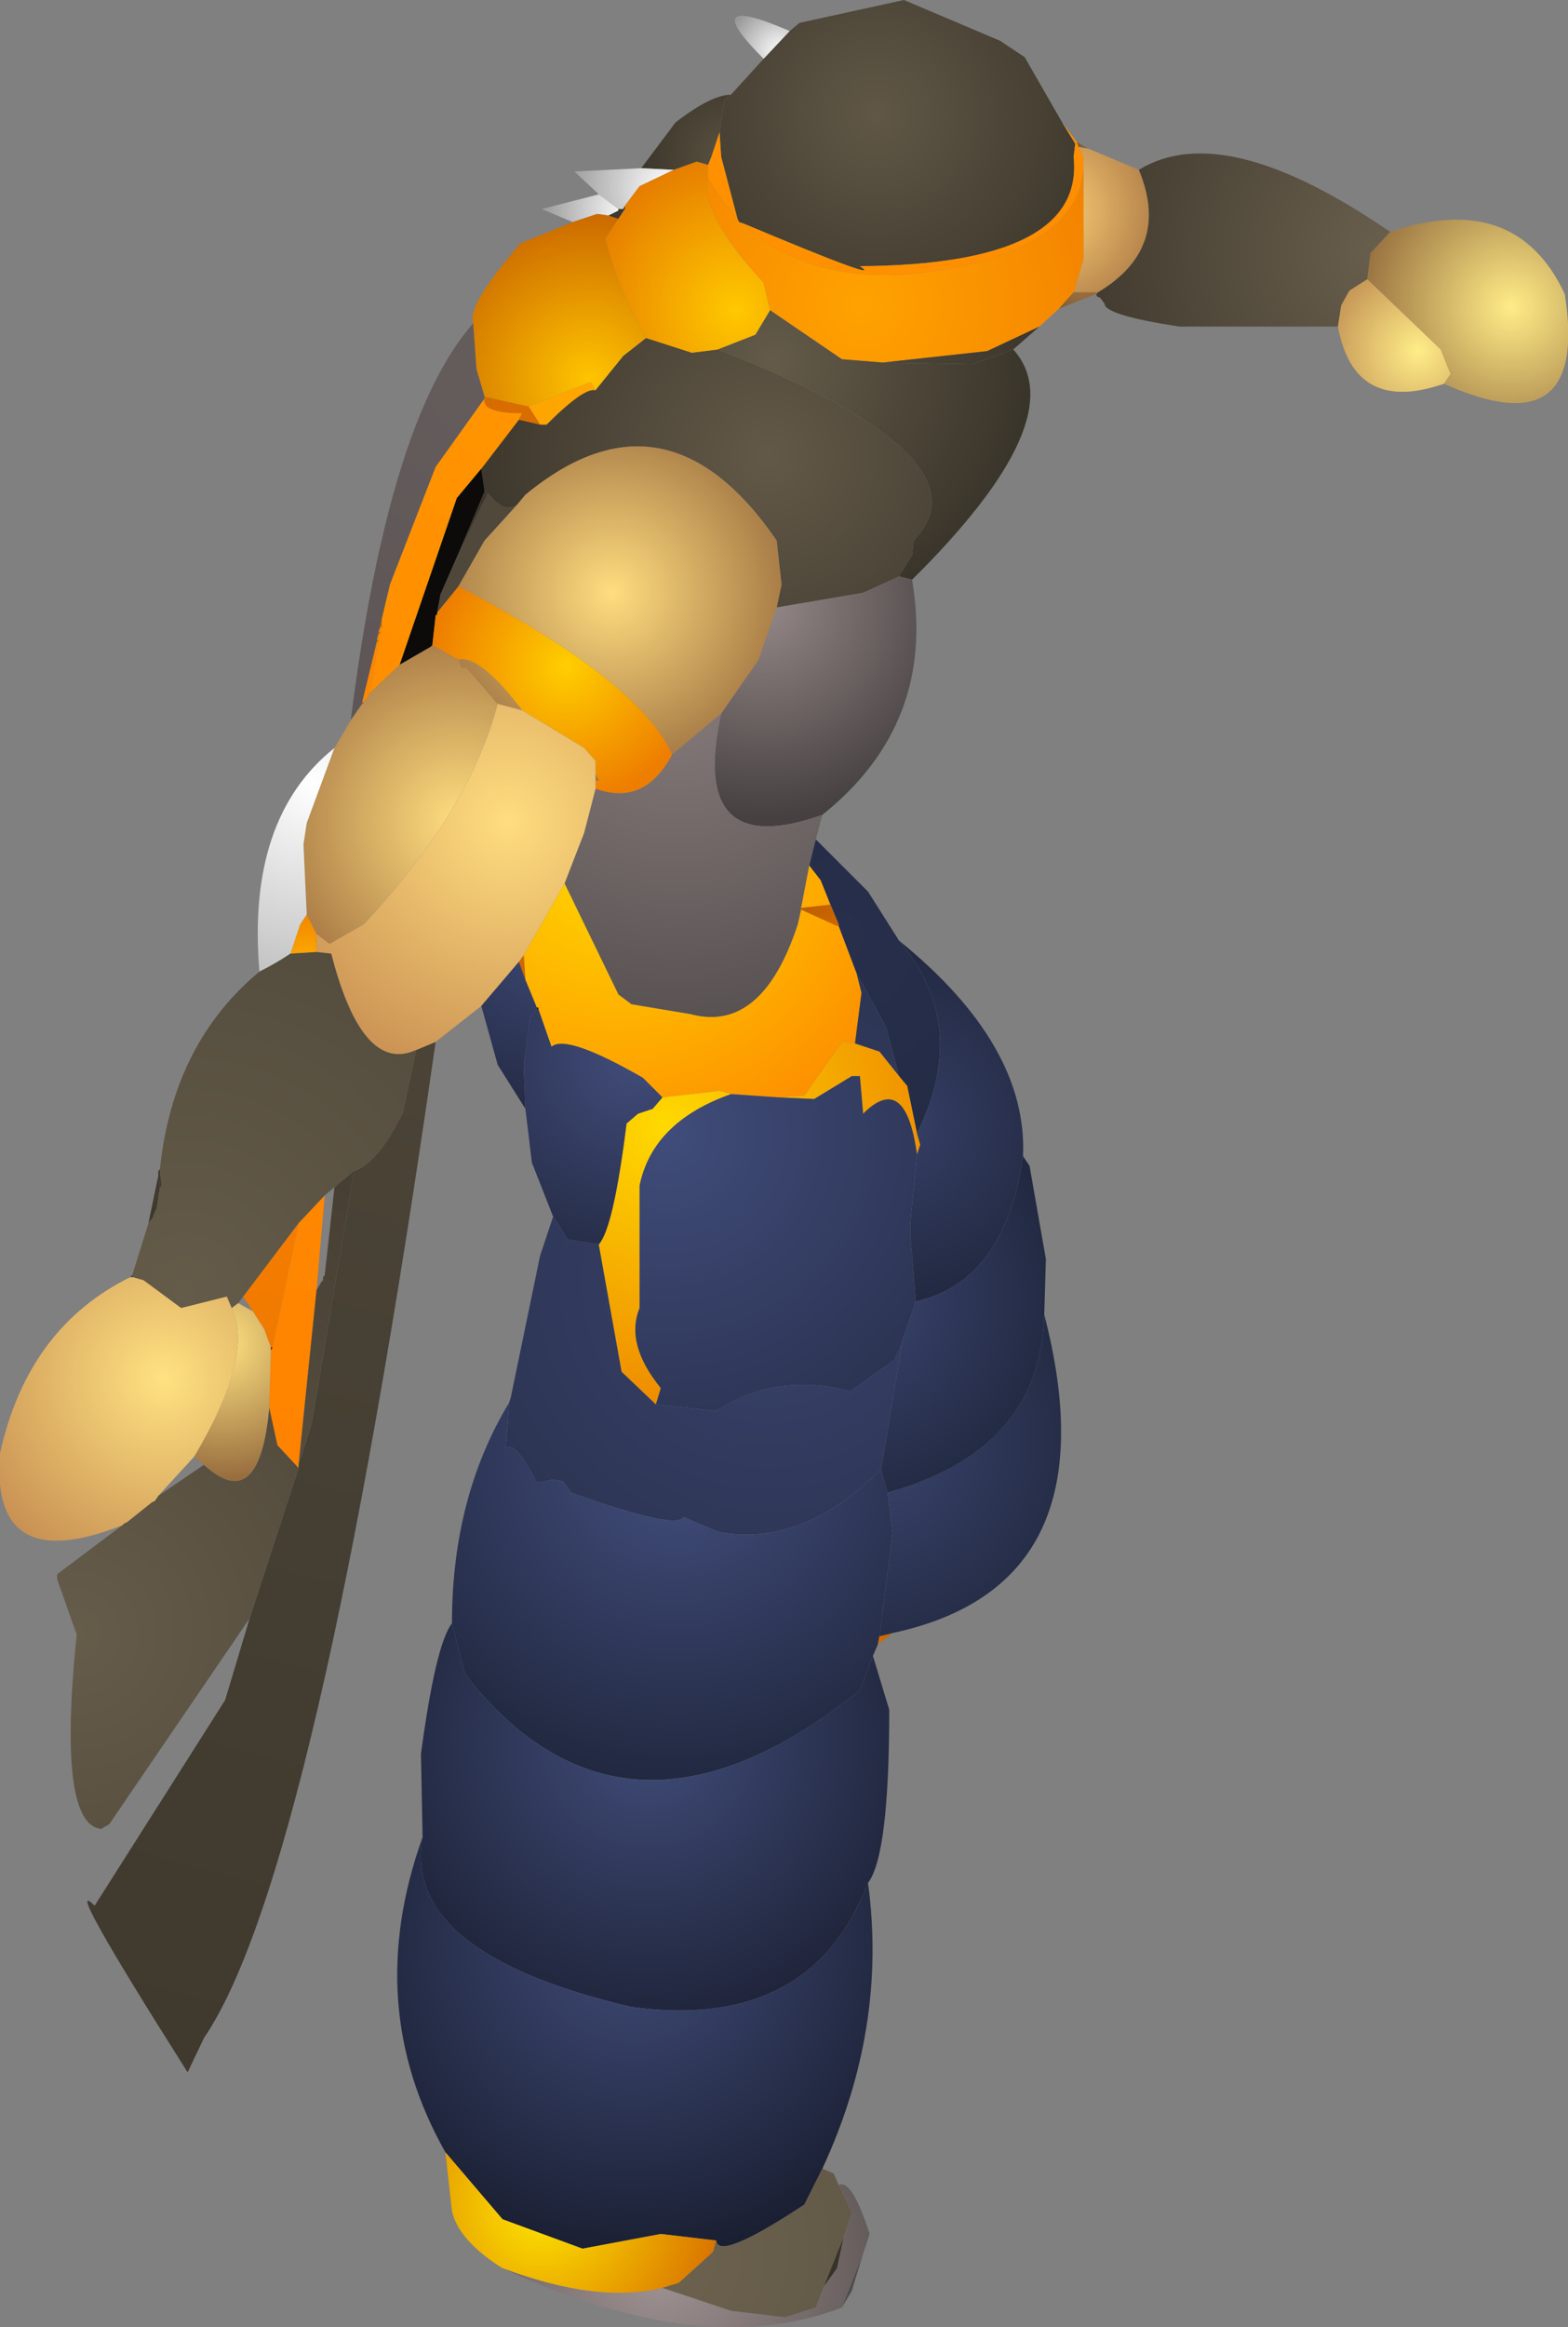 <?xml version="1.0" encoding="UTF-8" standalone="no"?>
<svg xmlns:ffdec="https://www.free-decompiler.com/flash" xmlns:xlink="http://www.w3.org/1999/xlink" ffdec:objectType="shape" height="71.25px" width="48.05px" xmlns="http://www.w3.org/2000/svg">
  <rect width="100%" height="100%" fill="#808080" stroke="none"/>
  <g transform="matrix(1.0, 0.0, 0.0, 1.0, 11.2, 63.65)">
    <path d="M21.35 -59.9 L21.75 -59.25 21.7 -58.85 Q22.05 -55.55 15.15 -55.5 16.0 -54.95 11.6 -56.8 L11.45 -56.85 11.4 -56.95 10.9 -58.85 10.85 -59.6 11.0 -60.6 11.2 -60.75 12.2 -61.85 13.0 -62.7 13.3 -62.95 16.5 -63.65 19.45 -62.4 20.2 -61.9 21.35 -59.9" fill="url(#gradient0)" fill-rule="evenodd" stroke="none"/>
    <path d="M12.2 -61.85 Q10.1 -63.95 13.0 -62.7 L12.2 -61.85" fill="url(#gradient1)" fill-rule="evenodd" stroke="none"/>
    <path d="M8.45 -58.5 L9.5 -59.9 Q10.6 -60.75 11.2 -60.75 L11.0 -60.6 10.85 -59.6 10.6 -58.85 10.5 -58.6 10.15 -58.7 9.45 -58.45 8.45 -58.5" fill="url(#gradient2)" fill-rule="evenodd" stroke="none"/>
    <path d="M7.15 -57.7 L6.4 -58.4 8.45 -58.5 9.45 -58.45 8.4 -57.95 7.95 -57.35 7.9 -57.25 7.8 -57.25 7.75 -57.25 7.15 -57.7" fill="url(#gradient3)" fill-rule="evenodd" stroke="none"/>
    <path d="M6.35 -56.85 L5.4 -57.25 7.15 -57.7 7.75 -57.25 7.75 -57.2 7.45 -57.05 7.1 -57.1 6.35 -56.85" fill="url(#gradient4)" fill-rule="evenodd" stroke="none"/>
    <path d="M3.3 -53.75 Q3.1 -54.3 4.75 -56.2 L6.35 -56.85 7.1 -57.1 7.45 -57.05 7.75 -56.95 7.35 -56.35 Q7.7 -54.9 8.6 -53.3 L7.9 -52.75 7.05 -51.7 6.9 -51.95 5.0 -51.2 3.65 -51.5 3.4 -52.35 3.3 -53.75" fill="url(#gradient5)" fill-rule="evenodd" stroke="none"/>
    <path d="M7.8 -57.25 L7.9 -57.25 7.95 -57.25 7.75 -56.95 7.45 -57.05 7.75 -57.2 7.8 -57.25 M8.6 -53.3 L10.0 -52.85 10.8 -52.95 Q19.25 -49.65 16.8 -47.1 L16.75 -46.65 16.35 -46.0 15.25 -45.5 12.6 -45.05 12.75 -45.75 12.6 -47.1 Q9.2 -52.05 4.9 -48.5 L4.65 -48.2 Q4.25 -47.9 3.75 -48.55 L3.65 -48.6 3.55 -49.3 4.7 -50.8 5.35 -50.65 5.55 -50.65 Q6.7 -51.8 7.05 -51.7 L7.9 -52.75 8.6 -53.3" fill="url(#gradient6)" fill-rule="evenodd" stroke="none"/>
    <path d="M7.75 -57.25 L7.8 -57.25 7.75 -57.2 7.75 -57.25" fill="url(#gradient7)" fill-rule="evenodd" stroke="none"/>
    <path d="M21.85 -59.15 L22.0 -58.85 22.0 -58.45 Q21.8 -56.05 17.45 -55.35 13.7 -54.8 11.6 -56.8 16.0 -54.95 15.15 -55.5 22.05 -55.55 21.7 -58.85 L21.75 -59.25 21.35 -59.9 21.8 -59.3 21.85 -59.15 M10.5 -58.2 L10.5 -58.6 10.6 -58.85 10.85 -59.6 10.9 -58.85 11.4 -56.95 Q10.9 -57.5 10.5 -58.2" fill="url(#gradient8)" fill-rule="evenodd" stroke="none"/>
    <path d="M7.95 -57.35 L8.4 -57.95 9.45 -58.45 10.15 -58.7 10.5 -58.6 10.5 -58.2 Q10.25 -57.1 12.2 -55.0 L12.4 -54.15 11.95 -53.4 10.8 -52.95 10.0 -52.85 8.6 -53.3 Q7.7 -54.9 7.35 -56.35 L7.75 -56.95 7.95 -57.25 7.95 -57.35" fill="url(#gradient9)" fill-rule="evenodd" stroke="none"/>
    <path d="M22.15 -59.1 L21.85 -59.15 21.8 -59.3 22.15 -59.1" fill="url(#gradient10)" fill-rule="evenodd" stroke="none"/>
    <path d="M22.0 -58.45 L22.0 -58.85 21.85 -59.15 22.15 -59.1 23.7 -58.45 Q24.7 -56.05 22.45 -54.7 L21.7 -54.7 22.0 -55.7 22.0 -58.45" fill="url(#gradient11)" fill-rule="evenodd" stroke="none"/>
    <path d="M22.0 -58.45 L22.0 -55.7 21.7 -54.7 21.25 -54.2 20.65 -53.65 19.05 -52.9 15.85 -52.55 14.6 -52.65 12.4 -54.15 12.2 -55.0 Q10.25 -57.1 10.5 -58.2 10.9 -57.5 11.4 -56.95 L11.45 -56.85 11.6 -56.8 Q13.7 -54.8 17.45 -55.35 21.8 -56.05 22.0 -58.45" fill="url(#gradient12)" fill-rule="evenodd" stroke="none"/>
    <path d="M22.45 -54.7 Q24.7 -56.05 23.7 -58.45 26.3 -60.05 31.4 -56.55 L30.8 -55.9 30.7 -55.1 30.15 -54.75 29.9 -54.3 29.8 -53.65 24.95 -53.65 Q22.65 -54.0 22.65 -54.35 L22.5 -54.55 22.45 -54.55 22.4 -54.6 22.4 -54.65 22.45 -54.7" fill="url(#gradient13)" fill-rule="evenodd" stroke="none"/>
    <path d="M33.05 -51.9 L33.25 -52.2 32.95 -52.95 30.7 -55.1 30.8 -55.9 31.4 -56.55 Q35.25 -57.85 36.75 -54.65 37.5 -49.9 33.05 -51.9" fill="url(#gradient14)" fill-rule="evenodd" stroke="none"/>
    <path d="M29.8 -53.65 L29.9 -54.3 30.15 -54.75 30.7 -55.1 32.95 -52.95 33.25 -52.2 33.05 -51.9 Q30.3 -50.95 29.8 -53.65" fill="url(#gradient15)" fill-rule="evenodd" stroke="none"/>
    <path d="M7.9 -57.25 L7.95 -57.35 7.95 -57.25 7.9 -57.25" fill="url(#gradient16)" fill-rule="evenodd" stroke="none"/>
    <path d="M19.85 -52.95 Q21.75 -50.85 16.75 -45.9 L16.35 -46.0 16.75 -46.65 16.8 -47.1 Q19.25 -49.65 10.8 -52.95 L11.95 -53.4 12.4 -54.15 14.6 -52.65 15.85 -52.55 18.6 -52.5 19.85 -52.95" fill="url(#gradient17)" fill-rule="evenodd" stroke="none"/>
    <path d="M21.7 -54.7 L22.45 -54.7 22.4 -54.65 21.25 -54.2 21.7 -54.7" fill="url(#gradient18)" fill-rule="evenodd" stroke="none"/>
    <path d="M-0.45 -41.6 Q0.7 -50.8 3.3 -53.75 L3.4 -52.35 3.65 -51.5 3.65 -51.45 2.15 -49.35 0.75 -45.75 0.5 -44.7 0.45 -44.45 0.4 -44.3 0.4 -44.25 0.35 -44.05 0.35 -44.0 -0.1 -42.15 -0.1 -42.1 -0.45 -41.6" fill="url(#gradient19)" fill-rule="evenodd" stroke="none"/>
    <path d="M-0.95 -40.75 L-0.45 -41.6 -0.1 -42.1 -0.05 -42.15 0.15 -42.45 1.05 -43.3 2.0 -43.85 2.05 -43.9 2.85 -43.45 2.95 -43.2 3.1 -43.2 4.05 -42.1 Q3.2 -38.85 -0.05 -35.35 L-1.1 -34.75 -1.5 -35.05 -1.8 -35.65 -1.9 -37.8 -1.8 -38.45 -0.95 -40.75" fill="url(#gradient20)" fill-rule="evenodd" stroke="none"/>
    <path d="M-0.05 -42.15 L-0.1 -42.1 -0.1 -42.15 -0.05 -42.15" fill="url(#gradient21)" fill-rule="evenodd" stroke="none"/>
    <path d="M0.15 -42.45 L-0.05 -42.15 -0.1 -42.15 0.35 -44.0 0.4 -44.0 0.15 -42.45 M0.45 -44.45 L0.5 -44.45 0.45 -44.3 0.4 -44.3 0.45 -44.45 M0.4 -44.05 L0.35 -44.05 0.4 -44.25 0.45 -44.25 0.4 -44.05 M-3.75 -23.95 L-2.05 -26.2 -2.85 -22.4 -2.9 -22.4 -3.1 -22.95 -3.45 -23.5 -3.75 -23.95" fill="url(#gradient22)" fill-rule="evenodd" stroke="none"/>
    <path d="M3.65 -51.45 Q3.55 -51.0 4.8 -51.0 L4.7 -50.8 3.55 -49.3 2.8 -48.4 1.05 -43.3 0.15 -42.45 0.4 -44.0 0.4 -44.05 0.45 -44.25 0.45 -44.3 0.5 -44.45 0.5 -44.7 0.75 -45.75 2.15 -49.35 3.65 -51.45 M-1.5 -24.15 L-2.05 -18.8 -2.05 -18.7 -2.7 -19.4 -2.95 -20.55 -2.9 -22.3 -2.85 -22.4 -2.05 -26.2 -1.25 -27.05 -1.5 -24.15" fill="url(#gradient23)" fill-rule="evenodd" stroke="none"/>
    <path d="M3.55 -49.3 L3.65 -48.6 2.85 -46.7 2.3 -45.45 2.2 -44.9 2.2 -44.85 2.15 -44.8 2.05 -43.9 2.0 -43.85 1.05 -43.3 2.8 -48.4 3.55 -49.3" fill="url(#gradient24)" fill-rule="evenodd" stroke="none"/>
    <path d="M2.85 -45.7 Q8.4 -42.8 9.4 -40.55 8.55 -38.95 7.05 -39.5 L7.05 -39.75 7.15 -39.75 7.05 -39.95 7.05 -40.35 6.7 -40.75 4.8 -41.9 Q3.5 -43.6 2.85 -43.45 L2.05 -43.9 2.15 -44.8 2.2 -44.85 2.2 -44.9 2.85 -45.7" fill="url(#gradient25)" fill-rule="evenodd" stroke="none"/>
    <path d="M2.15 -31.75 Q-1.5 -6.3 -4.95 -1.25 L-5.45 -0.2 Q-9.35 -6.35 -8.3 -5.3 L-4.3 -11.6 -3.55 -14.1 -2.05 -18.7 -2.05 -18.8 -1.65 -20.05 -0.35 -27.8 Q0.4 -28.05 1.15 -29.6 L1.55 -31.5 2.15 -31.75 M3.75 -48.55 Q4.25 -47.9 4.65 -48.2 L3.65 -47.1 2.85 -45.7 2.2 -44.9 2.3 -45.45 2.85 -46.7 3.75 -48.55" fill="url(#gradient26)" fill-rule="evenodd" stroke="none"/>
    <path d="M4.65 -48.2 L4.9 -48.5 Q9.2 -52.05 12.6 -47.1 L12.75 -45.75 12.6 -45.05 12.05 -43.45 10.9 -41.8 9.4 -40.55 Q8.4 -42.8 2.85 -45.7 L3.65 -47.1 4.65 -48.2 M4.05 -42.1 L3.1 -43.2 2.95 -43.2 2.85 -43.45 Q3.5 -43.6 4.8 -41.9 L4.05 -42.1 M7.05 -39.75 L7.05 -39.95 7.15 -39.75 7.05 -39.75" fill="url(#gradient27)" fill-rule="evenodd" stroke="none"/>
    <path d="M16.75 -45.9 Q17.5 -41.5 14.0 -38.7 9.9 -37.25 10.9 -41.8 L12.05 -43.45 12.6 -45.05 15.25 -45.5 16.35 -46.0 16.75 -45.9" fill="url(#gradient28)" fill-rule="evenodd" stroke="none"/>
    <path d="M20.65 -53.65 L19.85 -52.95 18.6 -52.5 15.85 -52.55 19.05 -52.9 20.65 -53.65" fill="url(#gradient29)" fill-rule="evenodd" stroke="none"/>
    <path d="M5.0 -51.2 L6.9 -51.95 7.05 -51.7 Q6.7 -51.8 5.55 -50.65 L5.35 -50.65 5.0 -51.2" fill="url(#gradient30)" fill-rule="evenodd" stroke="none"/>
    <path d="M3.65 -51.5 L5.0 -51.2 5.35 -50.65 4.7 -50.8 4.8 -51.0 Q3.55 -51.0 3.65 -51.45 L3.65 -51.5" fill="url(#gradient31)" fill-rule="evenodd" stroke="none"/>
    <path d="M0.5 -44.45 L0.45 -44.45 0.5 -44.7 0.5 -44.45 M0.4 -44.3 L0.45 -44.3 0.45 -44.25 0.4 -44.25 0.4 -44.3 M0.35 -44.05 L0.4 -44.05 0.4 -44.0 0.35 -44.0 0.35 -44.05 M-2.9 -22.4 L-2.85 -22.4 -2.9 -22.3 -2.9 -22.4" fill="url(#gradient32)" fill-rule="evenodd" stroke="none"/>
    <path d="M3.65 -48.6 L3.75 -48.55 2.85 -46.7 3.65 -48.6" fill="url(#gradient33)" fill-rule="evenodd" stroke="none"/>
    <path d="M14.0 -38.7 L13.8 -37.95 13.6 -37.15 13.35 -35.85 13.3 -35.85 13.35 -35.8 13.25 -35.35 Q12.15 -32.0 9.95 -32.6 L8.15 -32.9 7.75 -33.2 6.1 -36.6 6.7 -38.15 7.05 -39.5 Q8.55 -38.95 9.4 -40.55 L10.9 -41.8 Q9.9 -37.25 14.0 -38.7" fill="url(#gradient34)" fill-rule="evenodd" stroke="none"/>
    <path d="M3.55 -32.85 L2.15 -31.75 1.55 -31.5 Q-0.1 -30.75 -1.05 -34.45 L-1.5 -34.5 -1.5 -35.05 -1.1 -34.75 -0.05 -35.35 Q3.2 -38.85 4.05 -42.1 L4.8 -41.9 6.7 -40.75 7.05 -40.35 7.05 -39.95 7.05 -39.75 7.05 -39.5 6.7 -38.15 6.1 -36.6 4.85 -34.4 4.7 -34.2 3.55 -32.85" fill="url(#gradient35)" fill-rule="evenodd" stroke="none"/>
    <path d="M-1.5 -35.05 L-1.5 -34.5 -2.3 -34.45 -2.0 -35.35 -1.8 -35.65 -1.5 -35.05" fill="url(#gradient36)" fill-rule="evenodd" stroke="none"/>
    <path d="M-3.25 -33.9 Q-3.65 -38.6 -0.95 -40.75 L-1.8 -38.45 -1.9 -37.8 -1.8 -35.65 -2.0 -35.35 -2.3 -34.45 Q-2.75 -34.15 -3.25 -33.9" fill="url(#gradient37)" fill-rule="evenodd" stroke="none"/>
    <path d="M6.1 -36.6 L7.75 -33.2 8.15 -32.9 9.95 -32.6 Q12.15 -32.0 13.25 -35.35 L13.35 -35.8 14.45 -35.3 14.5 -35.3 15.05 -33.85 15.2 -33.25 15.0 -31.7 14.6 -31.75 13.45 -30.1 12.65 -30.05 11.2 -30.15 10.85 -30.25 9.1 -30.05 8.5 -30.65 Q6.15 -32.0 5.7 -31.6 L5.3 -32.75 5.3 -32.8 5.25 -32.8 4.9 -33.65 4.85 -34.4 6.1 -36.6 M13.35 -35.85 L13.6 -37.15 13.95 -36.7 14.25 -35.95 13.35 -35.85" fill="url(#gradient38)" fill-rule="evenodd" stroke="none"/>
    <path d="M4.85 -34.4 L4.9 -33.65 4.7 -34.2 4.85 -34.4" fill="url(#gradient39)" fill-rule="evenodd" stroke="none"/>
    <path d="M4.9 -29.7 L4.05 -31.05 3.55 -32.85 4.7 -34.2 4.9 -33.65 5.25 -32.8 5.25 -32.75 5.05 -32.5 4.85 -31.05 4.9 -29.7" fill="url(#gradient40)" fill-rule="evenodd" stroke="none"/>
    <path d="M-7.15 -24.6 L-6.65 -26.2 -6.5 -26.4 -6.5 -26.45 -6.4 -26.65 -6.3 -27.3 -6.25 -27.35 -6.3 -27.75 -6.3 -27.8 -6.3 -27.85 Q-5.9 -31.7 -3.25 -33.9 -2.75 -34.15 -2.3 -34.45 L-1.5 -34.5 -1.05 -34.45 Q-0.1 -30.75 1.55 -31.5 L1.15 -29.6 Q0.4 -28.05 -0.35 -27.8 L-0.95 -27.3 -1.25 -27.05 -2.05 -26.2 -3.75 -23.95 -3.9 -23.75 -4.1 -23.6 -4.25 -23.95 -5.65 -23.6 -6.8 -24.45 -7.15 -24.55 -7.15 -24.6" fill="url(#gradient41)" fill-rule="evenodd" stroke="none"/>
    <path d="M13.8 -37.95 L15.4 -36.35 16.35 -34.85 Q18.55 -32.25 16.9 -28.95 L16.6 -30.4 16.35 -30.7 15.95 -32.2 15.05 -33.85 14.5 -35.3 14.5 -35.35 14.25 -35.95 13.95 -36.7 13.6 -37.15 13.8 -37.95" fill="url(#gradient42)" fill-rule="evenodd" stroke="none"/>
    <path d="M14.5 -35.3 L14.45 -35.3 13.35 -35.8 13.3 -35.85 13.35 -35.85 14.25 -35.95 14.5 -35.35 14.5 -35.3" fill="url(#gradient43)" fill-rule="evenodd" stroke="none"/>
    <path d="M4.4 -20.7 L4.45 -20.85 5.35 -25.2 5.75 -26.4 6.2 -25.7 7.15 -25.55 7.85 -21.65 8.9 -20.65 10.75 -20.45 Q12.6 -21.65 14.85 -21.05 L16.2 -22.0 16.45 -22.55 15.8 -18.65 Q13.35 -16.25 10.8 -16.75 L9.75 -17.2 Q9.5 -16.8 6.3 -17.95 L6.05 -18.3 5.75 -18.35 5.25 -18.25 Q4.6 -19.55 4.3 -19.3 L4.4 -20.7 M15.0 -31.7 L15.2 -33.25 15.05 -33.85 15.95 -32.2 16.35 -30.7 15.75 -31.45 15.0 -31.7" fill="url(#gradient44)" fill-rule="evenodd" stroke="none"/>
    <path d="M9.1 -30.05 L10.85 -30.25 11.2 -30.15 Q8.8 -29.3 8.4 -27.35 L8.4 -23.6 Q7.95 -22.5 9.05 -21.15 L8.9 -20.65 7.85 -21.65 7.15 -25.55 Q7.6 -26.05 8.0 -29.25 L8.35 -29.55 8.8 -29.7 9.1 -30.05 M12.65 -30.05 L13.45 -30.1 14.6 -31.75 15.0 -31.7 15.75 -31.45 16.35 -30.7 16.6 -30.4 16.9 -28.95 17.0 -28.6 16.9 -28.3 Q16.55 -30.85 15.25 -29.55 L15.15 -30.7 14.9 -30.7 13.75 -30.0 12.65 -30.05" fill="url(#gradient45)" fill-rule="evenodd" stroke="none"/>
    <path d="M11.2 -30.15 L12.65 -30.05 13.75 -30.0 14.9 -30.7 15.15 -30.7 15.25 -29.55 Q16.55 -30.85 16.9 -28.3 L16.7 -26.25 16.7 -25.75 16.75 -25.25 16.75 -25.15 16.8 -24.65 16.8 -24.6 16.85 -24.0 16.85 -23.8 16.8 -23.6 16.45 -22.6 16.45 -22.55 16.2 -22.0 14.85 -21.05 Q12.6 -21.65 10.75 -20.45 L8.9 -20.65 9.05 -21.15 Q7.95 -22.5 8.4 -23.6 L8.4 -27.35 Q8.8 -29.3 11.2 -30.15" fill="url(#gradient46)" fill-rule="evenodd" stroke="none"/>
    <path d="M5.75 -26.4 L5.1 -28.05 4.9 -29.7 4.85 -31.05 5.05 -32.5 5.25 -32.75 5.3 -32.75 5.7 -31.6 Q6.15 -32.0 8.5 -30.65 L9.1 -30.05 8.8 -29.7 8.35 -29.55 8.0 -29.25 Q7.6 -26.05 7.15 -25.55 L6.2 -25.7 5.75 -26.4" fill="url(#gradient47)" fill-rule="evenodd" stroke="none"/>
    <path d="M5.25 -32.8 L5.3 -32.8 5.3 -32.75 5.25 -32.75 5.25 -32.8" fill="url(#gradient48)" fill-rule="evenodd" stroke="none"/>
    <path d="M16.35 -34.85 Q20.3 -31.65 20.15 -28.25 19.6 -24.4 16.85 -23.8 L16.85 -24.0 16.8 -24.6 16.8 -24.65 16.75 -25.15 16.75 -25.25 16.7 -25.75 16.7 -26.25 16.9 -28.3 17.0 -28.6 16.9 -28.95 Q18.55 -32.25 16.35 -34.85" fill="url(#gradient49)" fill-rule="evenodd" stroke="none"/>
    <path d="M15.7 -13.3 L15.55 -12.95 15.15 -11.9 Q8.25 -6.4 3.45 -11.9 L3.05 -12.4 2.65 -13.95 Q2.65 -17.8 4.4 -20.7 L4.3 -19.3 Q4.6 -19.55 5.25 -18.25 L5.75 -18.35 6.05 -18.3 6.3 -17.95 Q9.5 -16.8 9.75 -17.2 L10.8 -16.75 Q13.35 -16.25 15.8 -18.65 L16.0 -17.95 16.15 -16.7 15.75 -13.55 15.7 -13.3" fill="url(#gradient50)" fill-rule="evenodd" stroke="none"/>
    <path d="M15.55 -12.95 L16.05 -11.3 Q16.05 -6.85 15.4 -6.0 13.65 -1.45 8.15 -2.2 1.1 -3.85 1.75 -7.4 L1.7 -9.95 Q2.15 -13.3 2.65 -13.95 L3.05 -12.4 3.45 -11.9 Q8.25 -6.4 15.15 -11.9 L15.55 -12.95" fill="url(#gradient51)" fill-rule="evenodd" stroke="none"/>
    <path d="M15.4 -6.0 Q16.0 -1.55 14.0 2.75 L13.45 3.85 Q10.8 5.6 10.75 4.95 L9.05 4.75 6.65 5.2 4.2 4.3 2.45 2.25 Q-0.1 -2.25 1.75 -7.4 1.1 -3.85 8.15 -2.2 13.65 -1.45 15.4 -6.0" fill="url(#gradient52)" fill-rule="evenodd" stroke="none"/>
    <path d="M4.2 5.8 Q2.85 4.95 2.65 4.05 L2.45 2.25 4.2 4.3 6.65 5.2 9.05 4.75 10.75 4.95 10.65 5.3 9.6 6.25 9.1 6.4 Q7.15 6.9 4.2 5.8" fill="url(#gradient53)" fill-rule="evenodd" stroke="none"/>
    <path d="M14.5 3.25 Q14.9 3.05 15.45 4.75 L15.25 5.35 14.6 7.0 Q10.35 8.65 4.2 5.8 7.15 6.9 9.1 6.4 L11.2 7.1 12.85 7.3 13.8 7.0 14.05 6.35 14.45 5.8 14.65 4.85 14.9 4.1 14.5 3.25" fill="url(#gradient54)" fill-rule="evenodd" stroke="none"/>
    <path d="M15.25 5.35 L14.9 6.5 14.6 7.0 15.25 5.35" fill="url(#gradient55)" fill-rule="evenodd" stroke="none"/>
    <path d="M14.0 2.75 L14.35 2.9 14.5 3.25 14.9 4.1 14.65 4.85 14.05 6.35 13.8 7.0 12.85 7.3 11.2 7.1 9.1 6.4 9.6 6.25 10.65 5.3 10.75 4.95 Q10.8 5.6 13.45 3.85 L14.0 2.75" fill="url(#gradient56)" fill-rule="evenodd" stroke="none"/>
    <path d="M16.15 -13.65 L15.7 -13.3 15.75 -13.55 16.15 -13.65" fill="url(#gradient57)" fill-rule="evenodd" stroke="none"/>
    <path d="M20.8 -23.4 Q22.95 -15.1 16.15 -13.65 L15.75 -13.55 16.15 -16.7 16.0 -17.95 Q20.7 -19.25 20.8 -23.4" fill="url(#gradient58)" fill-rule="evenodd" stroke="none"/>
    <path d="M20.15 -28.25 L20.35 -27.95 20.85 -25.1 20.8 -23.4 Q20.7 -19.25 16.0 -17.95 L15.8 -18.65 16.45 -22.55 16.45 -22.6 16.8 -23.6 16.85 -23.8 Q19.6 -24.4 20.15 -28.25" fill="url(#gradient59)" fill-rule="evenodd" stroke="none"/>
    <path d="M-3.55 -14.1 L-7.85 -7.8 -8.1 -7.65 Q-9.45 -7.8 -8.85 -13.6 L-9.45 -15.3 -9.45 -15.45 -7.45 -16.95 -7.4 -17.0 -7.3 -17.05 -6.55 -17.65 -6.45 -17.7 -6.35 -17.85 -4.95 -18.8 Q-3.25 -17.25 -2.95 -20.55 L-2.7 -19.4 -2.05 -18.7 -3.55 -14.1 M-0.95 -27.3 L-0.35 -27.8 -1.65 -20.05 -2.05 -18.8 -1.5 -24.15 -1.35 -24.4 -1.3 -24.45 -1.3 -24.55 -1.25 -24.6 -0.95 -27.3" fill="url(#gradient60)" fill-rule="evenodd" stroke="none"/>
    <path d="M-3.45 -23.5 L-3.1 -22.95 -2.9 -22.4 -2.9 -22.3 -2.95 -20.55 Q-3.25 -17.25 -4.95 -18.8 L-5.25 -19.05 Q-3.4 -22.15 -4.1 -23.6 L-3.9 -23.75 -3.45 -23.5" fill="url(#gradient61)" fill-rule="evenodd" stroke="none"/>
    <path d="M-7.45 -16.95 Q-11.5 -15.35 -11.2 -19.15 -10.35 -23.0 -7.2 -24.55 L-7.15 -24.55 -6.8 -24.45 -5.65 -23.6 -4.25 -23.95 -4.1 -23.6 Q-3.4 -22.15 -5.25 -19.05 L-6.35 -17.85 -6.45 -17.7 -6.55 -17.65 -7.3 -17.05 -7.4 -17.0 -7.45 -16.95" fill="url(#gradient62)" fill-rule="evenodd" stroke="none"/>
    <path d="M-7.2 -24.55 L-7.15 -24.6 -7.15 -24.55 -7.2 -24.55" fill="url(#gradient63)" fill-rule="evenodd" stroke="none"/>
    <path d="M-6.65 -26.2 L-6.35 -27.65 -6.3 -27.35 -6.3 -27.3 -6.4 -26.65 -6.5 -26.45 -6.5 -26.4 -6.65 -26.2 M-6.35 -27.8 L-6.3 -27.85 -6.3 -27.8 -6.35 -27.8" fill="url(#gradient64)" fill-rule="evenodd" stroke="none"/>
    <path d="M-6.25 -27.35 L-6.3 -27.3 -6.3 -27.35 -6.25 -27.35" fill="url(#gradient65)" fill-rule="evenodd" stroke="none"/>
    <path d="M-6.35 -27.65 L-6.35 -27.8 -6.3 -27.8 -6.3 -27.75 -6.25 -27.35 -6.3 -27.35 -6.35 -27.65" fill="url(#gradient66)" fill-rule="evenodd" stroke="none"/>
    <path d="M14.65 4.85 L14.45 5.8 14.05 6.35 14.65 4.85" fill="url(#gradient67)" fill-rule="evenodd" stroke="none"/>
  </g>
  <defs>
    <radialGradient cx="0" cy="0" gradientTransform="matrix(0.008, 0.0, 0.0, 0.008, 15.65, -60.15)" gradientUnits="userSpaceOnUse" id="gradient0" r="819.2" spreadMethod="pad">
      <stop offset="0.0" stop-color="#605746"/>
      <stop offset="1.0" stop-color="#403a2e"/>
    </radialGradient>
    <radialGradient cx="0" cy="0" gradientTransform="matrix(0.002, 0.0, 0.0, 0.002, 12.7, -62.05)" gradientUnits="userSpaceOnUse" id="gradient1" r="819.2" spreadMethod="pad">
      <stop offset="0.0" stop-color="#ffffff"/>
      <stop offset="1.0" stop-color="#989898"/>
    </radialGradient>
    <radialGradient cx="0" cy="0" gradientTransform="matrix(0.004, 0.0, 0.0, 0.004, 11.15, -58.85)" gradientUnits="userSpaceOnUse" id="gradient2" r="819.2" spreadMethod="pad">
      <stop offset="0.0" stop-color="#5b5342"/>
      <stop offset="1.0" stop-color="#353026"/>
    </radialGradient>
    <radialGradient cx="0" cy="0" gradientTransform="matrix(0.004, 0.0, 0.0, 0.004, 9.25, -57.9)" gradientUnits="userSpaceOnUse" id="gradient3" r="819.2" spreadMethod="pad">
      <stop offset="0.0" stop-color="#ffffff"/>
      <stop offset="1.0" stop-color="#939393"/>
    </radialGradient>
    <radialGradient cx="0" cy="0" gradientTransform="matrix(0.003, 0.0, 0.0, 0.003, 8.05, -57.2)" gradientUnits="userSpaceOnUse" id="gradient4" r="819.2" spreadMethod="pad">
      <stop offset="0.0" stop-color="#ffffff"/>
      <stop offset="1.0" stop-color="#a1a1a1"/>
    </radialGradient>
    <radialGradient cx="0" cy="0" gradientTransform="matrix(0.006, 0.0, 0.0, 0.006, 6.85, -52.05)" gradientUnits="userSpaceOnUse" id="gradient5" r="819.2" spreadMethod="pad">
      <stop offset="0.0" stop-color="#ffc400"/>
      <stop offset="1.0" stop-color="#cc6c00"/>
    </radialGradient>
    <radialGradient cx="0" cy="0" gradientTransform="matrix(0.011, 0.0, 0.0, 0.011, 12.35, -49.7)" gradientUnits="userSpaceOnUse" id="gradient6" r="819.2" spreadMethod="pad">
      <stop offset="0.0" stop-color="#635948"/>
      <stop offset="1.0" stop-color="#3d372c"/>
    </radialGradient>
    <radialGradient cx="0" cy="0" gradientTransform="matrix(0.011, 0.0, 0.0, 0.011, 3.55, -50.5)" gradientUnits="userSpaceOnUse" id="gradient7" r="819.2" spreadMethod="pad">
      <stop offset="0.0" stop-color="#3f392e"/>
      <stop offset="1.0" stop-color="#201d17"/>
    </radialGradient>
    <radialGradient cx="0" cy="0" gradientTransform="matrix(0.011, 0.0, 0.0, 0.011, 13.25, -55.8)" gradientUnits="userSpaceOnUse" id="gradient8" r="819.2" spreadMethod="pad">
      <stop offset="0.0" stop-color="#ff9100"/>
      <stop offset="1.0" stop-color="#ff8e00"/>
    </radialGradient>
    <radialGradient cx="0" cy="0" gradientTransform="matrix(0.006, 0.0, 0.0, 0.006, 11.35, -54.15)" gradientUnits="userSpaceOnUse" id="gradient9" r="819.2" spreadMethod="pad">
      <stop offset="0.0" stop-color="#ffc800"/>
      <stop offset="1.0" stop-color="#e57b00"/>
    </radialGradient>
    <radialGradient cx="0" cy="0" gradientTransform="matrix(0.001, 0.0, 0.0, 0.001, 22.3, -59.0)" gradientUnits="userSpaceOnUse" id="gradient10" r="819.2" spreadMethod="pad">
      <stop offset="0.0" stop-color="#90683c"/>
      <stop offset="1.0" stop-color="#785631"/>
    </radialGradient>
    <radialGradient cx="0" cy="0" gradientTransform="matrix(0.004, 0.0, 0.0, 0.004, 21.0, -57.2)" gradientUnits="userSpaceOnUse" id="gradient11" r="819.2" spreadMethod="pad">
      <stop offset="0.0" stop-color="#ffd278"/>
      <stop offset="1.0" stop-color="#b28049"/>
    </radialGradient>
    <radialGradient cx="0" cy="0" gradientTransform="matrix(0.01, 0.0, 0.0, 0.01, 15.2, -54.3)" gradientUnits="userSpaceOnUse" id="gradient12" r="819.2" spreadMethod="pad">
      <stop offset="0.0" stop-color="#ffa200"/>
      <stop offset="1.0" stop-color="#f38100"/>
    </radialGradient>
    <radialGradient cx="0" cy="0" gradientTransform="matrix(0.011, 0.0, 0.0, 0.011, 31.15, -55.95)" gradientUnits="userSpaceOnUse" id="gradient13" r="819.2" spreadMethod="pad">
      <stop offset="0.0" stop-color="#695f4d"/>
      <stop offset="1.0" stop-color="#423b2f"/>
    </radialGradient>
    <radialGradient cx="0" cy="0" gradientTransform="matrix(0.006, 0.0, 0.0, 0.006, 35.1, -54.25)" gradientUnits="userSpaceOnUse" id="gradient14" r="819.2" spreadMethod="pad">
      <stop offset="0.0" stop-color="#ffec87"/>
      <stop offset="1.0" stop-color="#926a3c"/>
    </radialGradient>
    <radialGradient cx="0" cy="0" gradientTransform="matrix(0.004, 0.0, 0.0, 0.004, 32.25, -52.9)" gradientUnits="userSpaceOnUse" id="gradient15" r="819.2" spreadMethod="pad">
      <stop offset="0.0" stop-color="#ffed88"/>
      <stop offset="1.0" stop-color="#bc884e"/>
    </radialGradient>
    <radialGradient cx="0" cy="0" gradientTransform="matrix(0.003, 0.0, 0.0, 0.003, 8.35, -58.05)" gradientUnits="userSpaceOnUse" id="gradient16" r="819.2" spreadMethod="pad">
      <stop offset="0.0" stop-color="#6f3800"/>
      <stop offset="1.0" stop-color="#331a00"/>
    </radialGradient>
    <radialGradient cx="0" cy="0" gradientTransform="matrix(0.01, 0.0, 0.0, 0.01, 12.5, -52.6)" gradientUnits="userSpaceOnUse" id="gradient17" r="819.2" spreadMethod="pad">
      <stop offset="0.0" stop-color="#645b49"/>
      <stop offset="1.0" stop-color="#383329"/>
    </radialGradient>
    <radialGradient cx="0" cy="0" gradientTransform="matrix(0.003, 0.0, 0.0, 0.003, 22.0, -55.2)" gradientUnits="userSpaceOnUse" id="gradient18" r="819.2" spreadMethod="pad">
      <stop offset="0.0" stop-color="#ac7c47"/>
      <stop offset="1.0" stop-color="#523c22"/>
    </radialGradient>
    <radialGradient cx="0" cy="0" gradientTransform="matrix(0.017, 0.0, 0.0, 0.017, 4.1, -52.25)" gradientUnits="userSpaceOnUse" id="gradient19" r="819.2" spreadMethod="pad">
      <stop offset="0.0" stop-color="#655c5c"/>
      <stop offset="1.0" stop-color="#5c5454"/>
    </radialGradient>
    <radialGradient cx="0" cy="0" gradientTransform="matrix(0.007, 0.0, 0.0, 0.007, 2.85, -38.5)" gradientUnits="userSpaceOnUse" id="gradient20" r="819.2" spreadMethod="pad">
      <stop offset="0.0" stop-color="#ffde7f"/>
      <stop offset="1.0" stop-color="#aa7b46"/>
    </radialGradient>
    <radialGradient cx="0" cy="0" gradientTransform="matrix(0.011, 0.0, 0.0, 0.011, 1.2, -43.5)" gradientUnits="userSpaceOnUse" id="gradient21" r="819.2" spreadMethod="pad">
      <stop offset="0.0" stop-color="#856037"/>
      <stop offset="1.0" stop-color="#261c10"/>
    </radialGradient>
    <radialGradient cx="0" cy="0" gradientTransform="matrix(0.022, 0.0, 0.0, 0.022, -0.6, -40.1)" gradientUnits="userSpaceOnUse" id="gradient22" r="819.2" spreadMethod="pad">
      <stop offset="0.0" stop-color="#ff8a00"/>
      <stop offset="1.0" stop-color="#f07900"/>
    </radialGradient>
    <radialGradient cx="0" cy="0" gradientTransform="matrix(0.041, 0.0, 0.0, 0.041, 5.3, -51.85)" gradientUnits="userSpaceOnUse" id="gradient23" r="819.2" spreadMethod="pad">
      <stop offset="0.0" stop-color="#ff9400"/>
      <stop offset="1.0" stop-color="#ff8300"/>
    </radialGradient>
    <radialGradient cx="0" cy="0" gradientTransform="matrix(0.046, 0.0, 0.0, 0.046, -3.95, -16.05)" gradientUnits="userSpaceOnUse" id="gradient24" r="819.2" spreadMethod="pad">
      <stop offset="0.0" stop-color="#0c0b09"/>
      <stop offset="1.0" stop-color="#0c0b09"/>
    </radialGradient>
    <radialGradient cx="0" cy="0" gradientTransform="matrix(0.005, 0.0, 0.0, 0.005, 6.15, -43.25)" gradientUnits="userSpaceOnUse" id="gradient25" r="819.2" spreadMethod="pad">
      <stop offset="0.0" stop-color="#ffce00"/>
      <stop offset="1.0" stop-color="#ee7e00"/>
    </radialGradient>
    <radialGradient cx="0" cy="0" gradientTransform="matrix(0.061, 0.0, 0.0, 0.061, 6.3, -49.15)" gradientUnits="userSpaceOnUse" id="gradient26" r="819.2" spreadMethod="pad">
      <stop offset="0.0" stop-color="#51493b"/>
      <stop offset="1.0" stop-color="#3f392e"/>
    </radialGradient>
    <radialGradient cx="0" cy="0" gradientTransform="matrix(0.007, 0.0, 0.0, 0.007, 7.55, -45.5)" gradientUnits="userSpaceOnUse" id="gradient27" r="819.2" spreadMethod="pad">
      <stop offset="0.0" stop-color="#ffdd7f"/>
      <stop offset="1.0" stop-color="#a17442"/>
    </radialGradient>
    <radialGradient cx="0" cy="0" gradientTransform="matrix(0.008, 0.0, 0.0, 0.008, 12.15, -45.15)" gradientUnits="userSpaceOnUse" id="gradient28" r="819.2" spreadMethod="pad">
      <stop offset="0.0" stop-color="#958888"/>
      <stop offset="1.0" stop-color="#464040"/>
    </radialGradient>
    <radialGradient cx="0" cy="0" gradientTransform="matrix(0.007, 0.0, 0.0, 0.007, 14.85, -52.75)" gradientUnits="userSpaceOnUse" id="gradient29" r="819.2" spreadMethod="pad">
      <stop offset="0.0" stop-color="#524a3b"/>
      <stop offset="1.0" stop-color="#3c362c"/>
    </radialGradient>
    <radialGradient cx="0" cy="0" gradientTransform="matrix(0.003, 0.0, 0.0, 0.003, 6.85, -52.05)" gradientUnits="userSpaceOnUse" id="gradient30" r="819.2" spreadMethod="pad">
      <stop offset="0.0" stop-color="#ffa600"/>
      <stop offset="1.0" stop-color="#ffa500"/>
    </radialGradient>
    <radialGradient cx="0" cy="0" gradientTransform="matrix(0.002, 0.0, 0.0, 0.002, 4.9, -51.3)" gradientUnits="userSpaceOnUse" id="gradient31" r="819.2" spreadMethod="pad">
      <stop offset="0.0" stop-color="#db6e00"/>
      <stop offset="1.0" stop-color="#d46a00"/>
    </radialGradient>
    <radialGradient cx="0" cy="0" gradientTransform="matrix(0.036, 0.0, 0.0, 0.036, 2.15, -50.75)" gradientUnits="userSpaceOnUse" id="gradient32" r="819.2" spreadMethod="pad">
      <stop offset="0.0" stop-color="#fc7f00"/>
      <stop offset="1.0" stop-color="#331a00"/>
    </radialGradient>
    <radialGradient cx="0" cy="0" gradientTransform="matrix(0.007, 0.0, 0.0, 0.007, 4.9, -50.95)" gradientUnits="userSpaceOnUse" id="gradient33" r="819.2" spreadMethod="pad">
      <stop offset="0.0" stop-color="#403a2e"/>
      <stop offset="1.0" stop-color="#383229"/>
    </radialGradient>
    <radialGradient cx="0" cy="0" gradientTransform="matrix(0.013, 0.0, 0.0, 0.013, 9.55, -42.85)" gradientUnits="userSpaceOnUse" id="gradient34" r="819.2" spreadMethod="pad">
      <stop offset="0.0" stop-color="#887c7c"/>
      <stop offset="1.0" stop-color="#585151"/>
    </radialGradient>
    <radialGradient cx="0" cy="0" gradientTransform="matrix(0.01, 0.0, 0.0, 0.01, 4.35, -38.5)" gradientUnits="userSpaceOnUse" id="gradient35" r="819.2" spreadMethod="pad">
      <stop offset="0.0" stop-color="#ffdd7f"/>
      <stop offset="1.0" stop-color="#ca9153"/>
    </radialGradient>
    <radialGradient cx="0" cy="0" gradientTransform="matrix(0.002, 0.0, 0.0, 0.002, -1.8, -34.05)" gradientUnits="userSpaceOnUse" id="gradient36" r="819.2" spreadMethod="pad">
      <stop offset="0.0" stop-color="#ffb100"/>
      <stop offset="1.0" stop-color="#f18500"/>
    </radialGradient>
    <radialGradient cx="0" cy="0" gradientTransform="matrix(0.008, 0.0, 0.0, 0.008, -1.6, -39.65)" gradientUnits="userSpaceOnUse" id="gradient37" r="819.2" spreadMethod="pad">
      <stop offset="0.0" stop-color="#ffffff"/>
      <stop offset="1.0" stop-color="#bdbdbd"/>
    </radialGradient>
    <radialGradient cx="0" cy="0" gradientTransform="matrix(0.013, 0.0, 0.0, 0.013, 7.7, -38.0)" gradientUnits="userSpaceOnUse" id="gradient38" r="819.2" spreadMethod="pad">
      <stop offset="0.0" stop-color="#ffdc00"/>
      <stop offset="1.0" stop-color="#fd8900"/>
    </radialGradient>
    <radialGradient cx="0" cy="0" gradientTransform="matrix(0.004, 0.0, 0.0, 0.004, 4.6, -35.05)" gradientUnits="userSpaceOnUse" id="gradient39" r="819.2" spreadMethod="pad">
      <stop offset="0.0" stop-color="#d86c00"/>
      <stop offset="1.0" stop-color="#ba5d00"/>
    </radialGradient>
    <radialGradient cx="0" cy="0" gradientTransform="matrix(0.007, 0.0, 0.0, 0.007, 5.45, -34.55)" gradientUnits="userSpaceOnUse" id="gradient40" r="819.2" spreadMethod="pad">
      <stop offset="0.0" stop-color="#3b466f"/>
      <stop offset="1.0" stop-color="#21263e"/>
    </radialGradient>
    <radialGradient cx="0" cy="0" gradientTransform="matrix(0.014, 0.0, 0.0, 0.014, -5.55, -24.1)" gradientUnits="userSpaceOnUse" id="gradient41" r="819.2" spreadMethod="pad">
      <stop offset="0.0" stop-color="#645b49"/>
      <stop offset="1.0" stop-color="#544c3d"/>
    </radialGradient>
    <radialGradient cx="0" cy="0" gradientTransform="matrix(0.01, 0.0, 0.0, 0.01, 14.45, -34.95)" gradientUnits="userSpaceOnUse" id="gradient42" r="819.2" spreadMethod="pad">
      <stop offset="0.0" stop-color="#282f4c"/>
      <stop offset="1.0" stop-color="#232a43"/>
    </radialGradient>
    <radialGradient cx="0" cy="0" gradientTransform="matrix(0.002, 0.0, 0.0, 0.002, 14.5, -35.15)" gradientUnits="userSpaceOnUse" id="gradient43" r="819.2" spreadMethod="pad">
      <stop offset="0.0" stop-color="#d06800"/>
      <stop offset="1.0" stop-color="#b85c00"/>
    </radialGradient>
    <radialGradient cx="0" cy="0" gradientTransform="matrix(0.014, 0.0, 0.0, 0.014, 12.35, -24.45)" gradientUnits="userSpaceOnUse" id="gradient44" r="819.2" spreadMethod="pad">
      <stop offset="0.0" stop-color="#39436b"/>
      <stop offset="1.0" stop-color="#2a324f"/>
    </radialGradient>
    <radialGradient cx="0" cy="0" gradientTransform="matrix(0.012, 0.0, 0.0, 0.012, 9.15, -29.2)" gradientUnits="userSpaceOnUse" id="gradient45" r="819.2" spreadMethod="pad">
      <stop offset="0.0" stop-color="#ffd900"/>
      <stop offset="1.0" stop-color="#ec8000"/>
    </radialGradient>
    <radialGradient cx="0" cy="0" gradientTransform="matrix(0.012, 0.0, 0.0, 0.012, 9.25, -28.95)" gradientUnits="userSpaceOnUse" id="gradient46" r="819.2" spreadMethod="pad">
      <stop offset="0.0" stop-color="#404c7a"/>
      <stop offset="1.0" stop-color="#2c3453"/>
    </radialGradient>
    <radialGradient cx="0" cy="0" gradientTransform="matrix(0.008, 0.0, 0.0, 0.008, 8.25, -31.3)" gradientUnits="userSpaceOnUse" id="gradient47" r="819.2" spreadMethod="pad">
      <stop offset="0.0" stop-color="#414c7a"/>
      <stop offset="1.0" stop-color="#242b44"/>
    </radialGradient>
    <radialGradient cx="0" cy="0" gradientTransform="matrix(0.004, 0.0, 0.0, 0.004, 5.0, -33.95)" gradientUnits="userSpaceOnUse" id="gradient48" r="819.2" spreadMethod="pad">
      <stop offset="0.0" stop-color="#331a00"/>
      <stop offset="1.0" stop-color="#331a00"/>
    </radialGradient>
    <radialGradient cx="0" cy="0" gradientTransform="matrix(0.008, 0.0, 0.0, 0.008, 16.25, -29.25)" gradientUnits="userSpaceOnUse" id="gradient49" r="819.2" spreadMethod="pad">
      <stop offset="0.0" stop-color="#364067"/>
      <stop offset="1.0" stop-color="#1e2439"/>
    </radialGradient>
    <radialGradient cx="0" cy="0" gradientTransform="matrix(0.013, 0.0, 0.0, 0.013, 9.55, -19.1)" gradientUnits="userSpaceOnUse" id="gradient50" r="819.2" spreadMethod="pad">
      <stop offset="0.0" stop-color="#434f7f"/>
      <stop offset="1.0" stop-color="#1f263c"/>
    </radialGradient>
    <radialGradient cx="0" cy="0" gradientTransform="matrix(0.011, 0.0, 0.0, 0.011, 8.65, -10.4)" gradientUnits="userSpaceOnUse" id="gradient51" r="819.2" spreadMethod="pad">
      <stop offset="0.0" stop-color="#404c79"/>
      <stop offset="1.0" stop-color="#1e2338"/>
    </radialGradient>
    <radialGradient cx="0" cy="0" gradientTransform="matrix(0.012, 0.0, 0.0, 0.012, 8.2, -4.4)" gradientUnits="userSpaceOnUse" id="gradient52" r="819.2" spreadMethod="pad">
      <stop offset="0.0" stop-color="#404c79"/>
      <stop offset="1.0" stop-color="#1a1f32"/>
    </radialGradient>
    <radialGradient cx="0" cy="0" gradientTransform="matrix(0.007, 0.0, 0.0, 0.007, 5.4, 3.85)" gradientUnits="userSpaceOnUse" id="gradient53" r="819.2" spreadMethod="pad">
      <stop offset="0.0" stop-color="#ffe800"/>
      <stop offset="1.0" stop-color="#d86f00"/>
    </radialGradient>
    <radialGradient cx="0" cy="0" gradientTransform="matrix(0.008, 0.0, 0.0, 0.008, 9.0, 5.8)" gradientUnits="userSpaceOnUse" id="gradient54" r="819.2" spreadMethod="pad">
      <stop offset="0.0" stop-color="#a19393"/>
      <stop offset="1.0" stop-color="#645b5b"/>
    </radialGradient>
    <radialGradient cx="0" cy="0" gradientTransform="matrix(0.004, 0.0, 0.0, 0.004, 14.25, 7.4)" gradientUnits="userSpaceOnUse" id="gradient55" r="819.2" spreadMethod="pad">
      <stop offset="0.0" stop-color="#534c4c"/>
      <stop offset="1.0" stop-color="#514a4a"/>
    </radialGradient>
    <radialGradient cx="0" cy="0" gradientTransform="matrix(0.008, 0.0, 0.0, 0.008, 8.65, 5.35)" gradientUnits="userSpaceOnUse" id="gradient56" r="819.2" spreadMethod="pad">
      <stop offset="0.0" stop-color="#6d634f"/>
      <stop offset="1.0" stop-color="#625947"/>
    </radialGradient>
    <radialGradient cx="0" cy="0" gradientTransform="matrix(0.002, 0.0, 0.0, 0.002, 15.2, -13.6)" gradientUnits="userSpaceOnUse" id="gradient57" r="819.2" spreadMethod="pad">
      <stop offset="0.0" stop-color="#fa7e00"/>
      <stop offset="1.0" stop-color="#8f4800"/>
    </radialGradient>
    <radialGradient cx="0" cy="0" gradientTransform="matrix(0.009, 0.0, 0.0, 0.009, 15.25, -19.55)" gradientUnits="userSpaceOnUse" id="gradient58" r="819.2" spreadMethod="pad">
      <stop offset="0.0" stop-color="#3b4670"/>
      <stop offset="1.0" stop-color="#21283f"/>
    </radialGradient>
    <radialGradient cx="0" cy="0" gradientTransform="matrix(0.009, 0.0, 0.0, 0.009, 14.8, -23.9)" gradientUnits="userSpaceOnUse" id="gradient59" r="819.2" spreadMethod="pad">
      <stop offset="0.0" stop-color="#3b4671"/>
      <stop offset="1.0" stop-color="#1f253b"/>
    </radialGradient>
    <radialGradient cx="0" cy="0" gradientTransform="matrix(0.025, 0.0, 0.0, 0.025, -8.9, -13.65)" gradientUnits="userSpaceOnUse" id="gradient60" r="819.2" spreadMethod="pad">
      <stop offset="0.0" stop-color="#665c4a"/>
      <stop offset="1.0" stop-color="#3d372c"/>
    </radialGradient>
    <radialGradient cx="0" cy="0" gradientTransform="matrix(0.005, 0.0, 0.0, 0.005, -4.4, -22.5)" gradientUnits="userSpaceOnUse" id="gradient61" r="819.2" spreadMethod="pad">
      <stop offset="0.0" stop-color="#ffe281"/>
      <stop offset="1.0" stop-color="#986e3f"/>
    </radialGradient>
    <radialGradient cx="0" cy="0" gradientTransform="matrix(0.008, 0.0, 0.0, 0.008, -6.2, -21.45)" gradientUnits="userSpaceOnUse" id="gradient62" r="819.2" spreadMethod="pad">
      <stop offset="0.0" stop-color="#ffe281"/>
      <stop offset="1.0" stop-color="#c78f52"/>
    </radialGradient>
    <radialGradient cx="0" cy="0" gradientTransform="matrix(0.002, 0.0, 0.0, 0.002, -7.3, -24.25)" gradientUnits="userSpaceOnUse" id="gradient63" r="819.2" spreadMethod="pad">
      <stop offset="0.0" stop-color="#0c0b09"/>
      <stop offset="1.0" stop-color="#0c0b09"/>
    </radialGradient>
    <radialGradient cx="0" cy="0" gradientTransform="matrix(0.002, 0.0, 0.0, 0.002, -6.35, -27.05)" gradientUnits="userSpaceOnUse" id="gradient64" r="819.2" spreadMethod="pad">
      <stop offset="0.0" stop-color="#413b2f"/>
      <stop offset="1.0" stop-color="#363128"/>
    </radialGradient>
    <radialGradient cx="0" cy="0" gradientTransform="matrix(0.007, 0.0, 0.0, 0.007, -5.15, -30.65)" gradientUnits="userSpaceOnUse" id="gradient65" r="819.2" spreadMethod="pad">
      <stop offset="0.0" stop-color="#453e32"/>
      <stop offset="1.0" stop-color="#0c0b09"/>
    </radialGradient>
    <radialGradient cx="0" cy="0" gradientTransform="matrix(0.011, 0.0, 0.0, 0.011, -6.35, -27.05)" gradientUnits="userSpaceOnUse" id="gradient66" r="819.2" spreadMethod="pad">
      <stop offset="0.0" stop-color="#413b2f"/>
      <stop offset="1.0" stop-color="#0c0b09"/>
    </radialGradient>
    <radialGradient cx="0" cy="0" gradientTransform="matrix(0.004, 0.0, 0.0, 0.004, 13.7, 6.9)" gradientUnits="userSpaceOnUse" id="gradient67" r="819.2" spreadMethod="pad">
      <stop offset="0.0" stop-color="#393329"/>
      <stop offset="1.0" stop-color="#373228"/>
    </radialGradient>
  </defs>
</svg>
